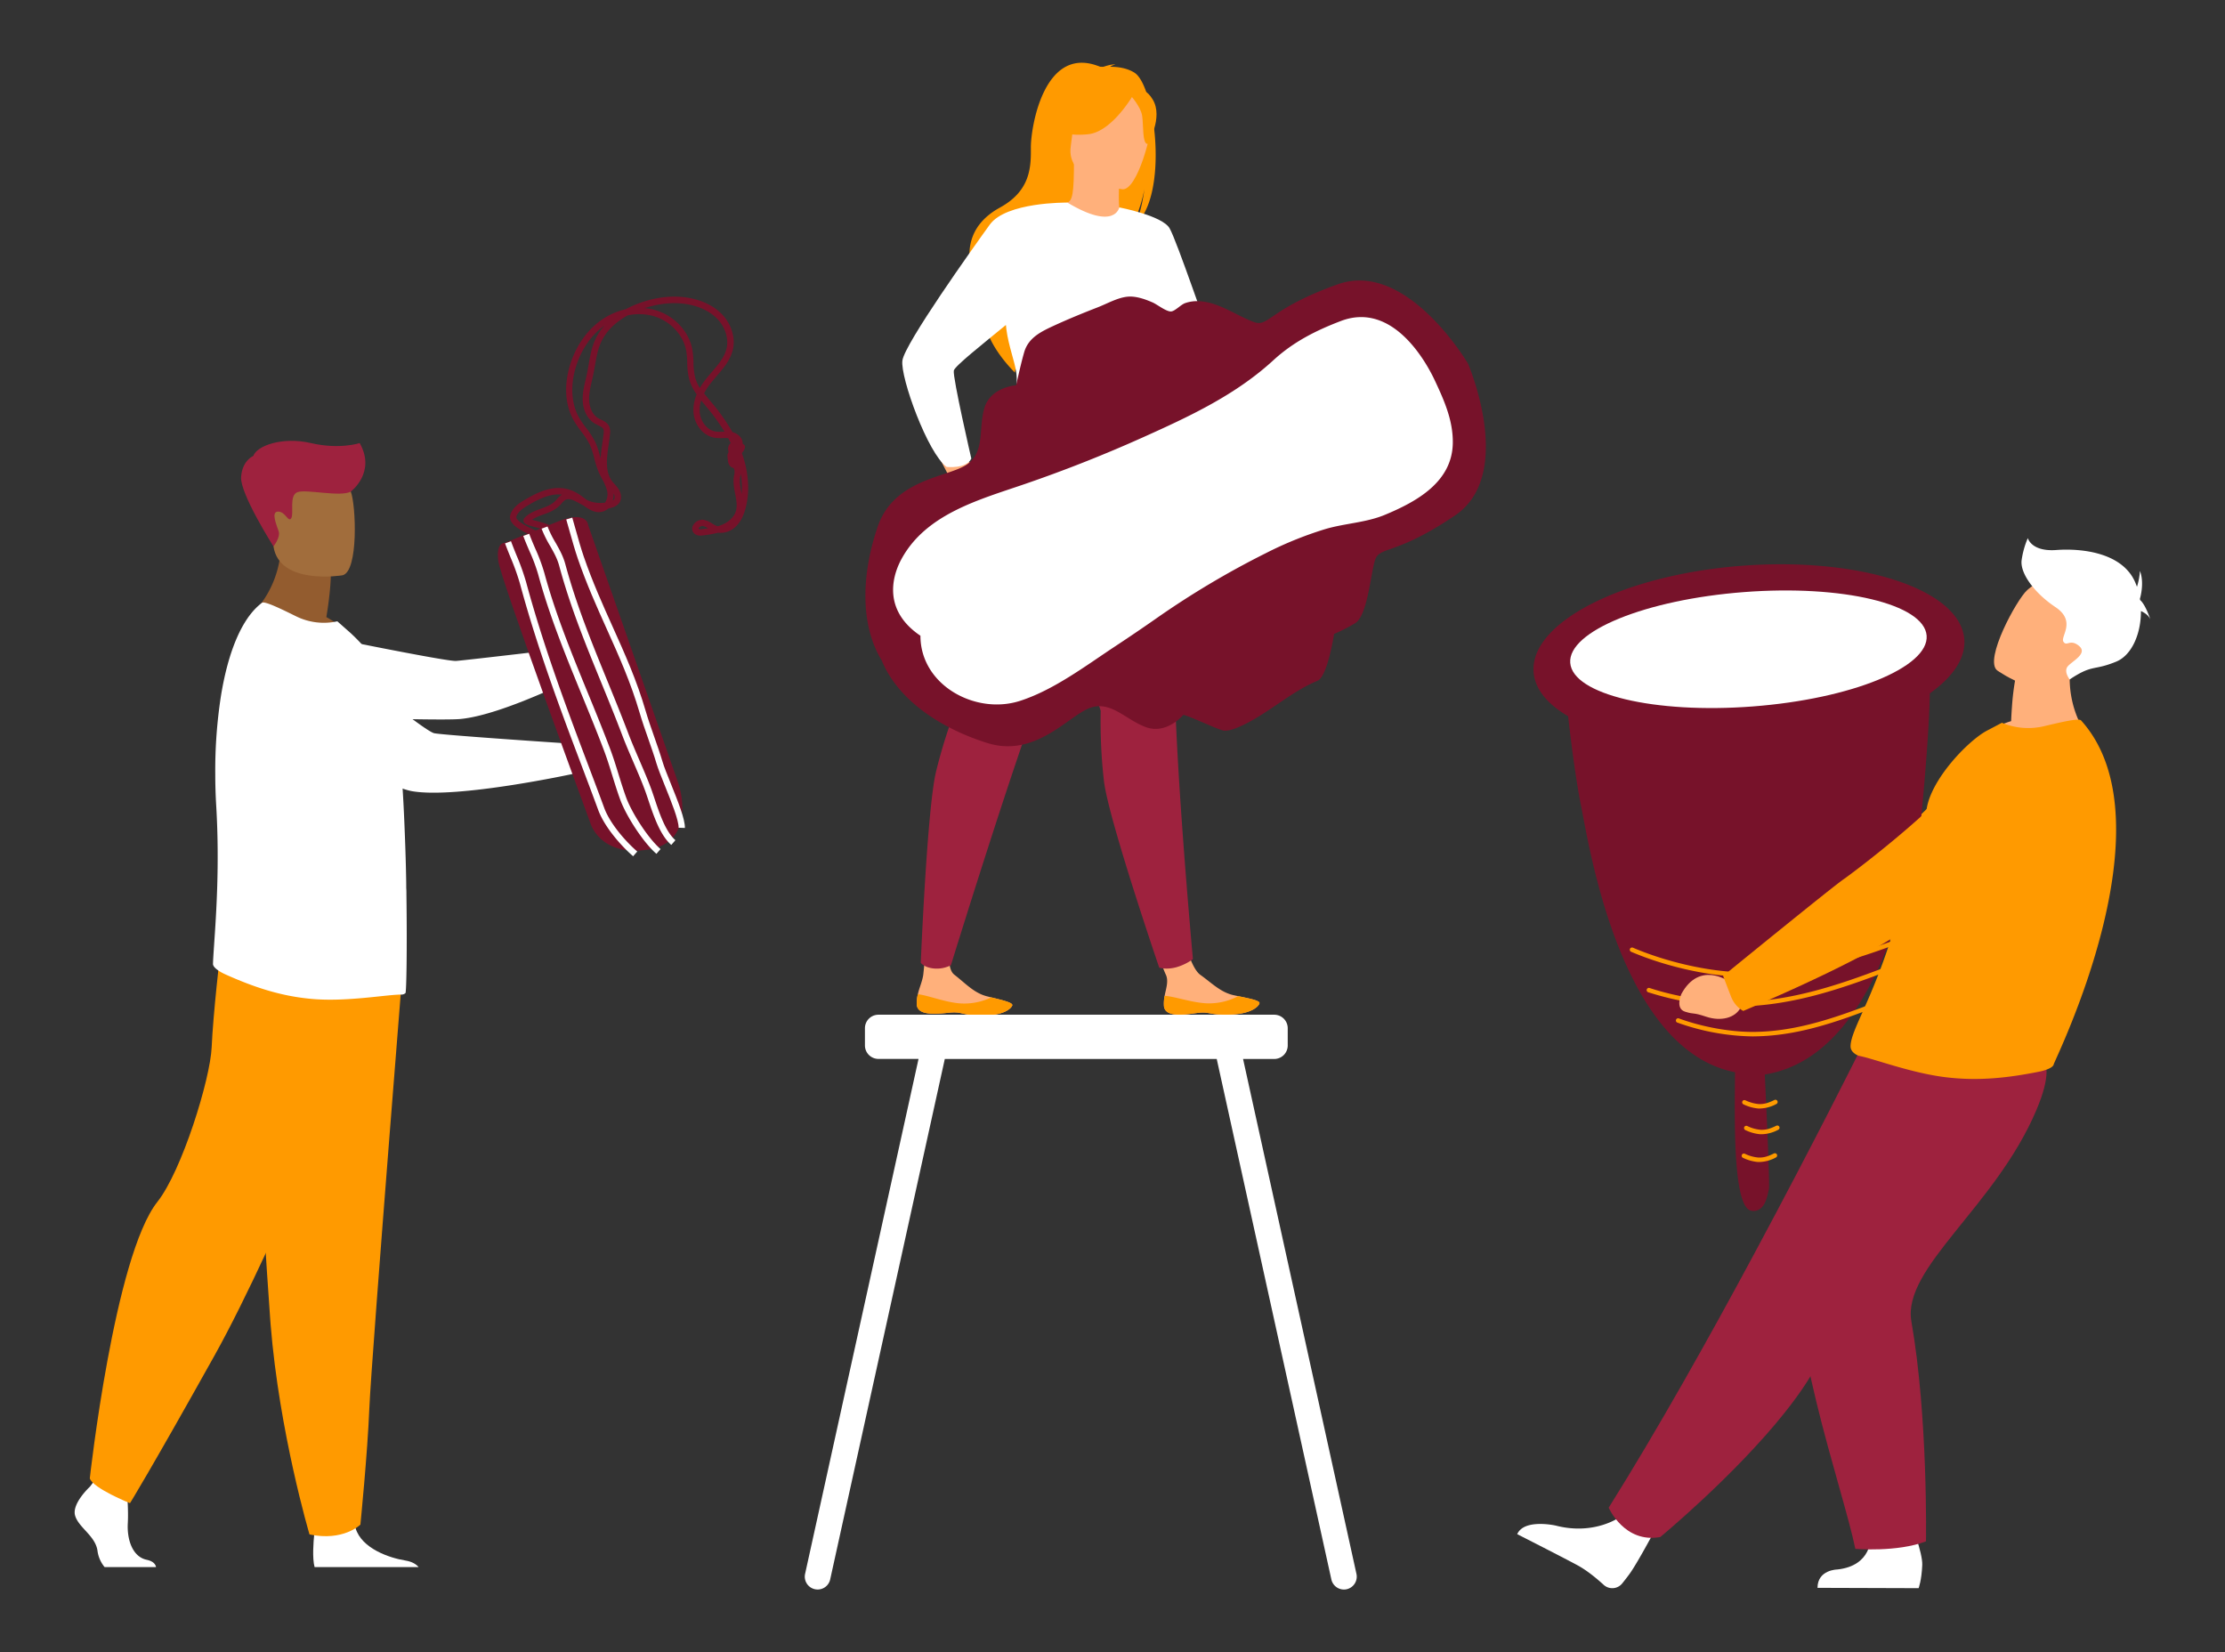 <svg id="Calque_1" data-name="Calque 1" xmlns="http://www.w3.org/2000/svg" viewBox="0 0 1494.59 1109.79"><rect x="0" y="0" width="1494.59" height="1109.79" fill="#333333" stroke="none"/><defs><style>.cls-1{fill:#ffb07b;}.cls-2{fill:#ff9a00;}.cls-3{fill:#9e223e;}.cls-4{fill:#fff;}.cls-5{fill:#935c2f;}.cls-6{fill:#a16d3c;}.cls-7{fill:#ea8e50;}.cls-8{fill:#77122a;}</style></defs><path class="cls-1" d="M781.86,675.76c.72,6.65,10.12,6.41,20.74,4.82s7.88,1.2,22.82.91,19.93-5.4,20.58-7.56c.58-1.91-6.66-3.27-14.42-4.88-1-.2-2-.42-2.94-.63-8.75-1.92-14.71-8.22-22.32-13.64-7.21-5.14-12.07-28.68-12.07-28.68L773,626s6.68,21.29,10.15,28.7c2.05,4.35-.13,10-.82,14.14A26.1,26.1,0,0,0,781.86,675.76Z"/><path class="cls-2" d="M802.6,680.58c10.63-1.6,7.88,1.2,22.82.91s19.93-5.4,20.58-7.56c.58-1.91-6.66-3.27-14.42-4.88l-.09.14a41.9,41.9,0,0,1-21.78,4.66c-10.06-.68-20.43-4.52-27.37-5a26.1,26.1,0,0,0-.48,7C782.58,682.41,792,682.17,802.6,680.58Z"/><path class="cls-1" d="M615.81,674.71c.46,6.67,9.86,6.78,20.54,5.59s7.83,1.5,22.77,1.77,20.11-4.64,20.85-6.77c.65-1.89-6.54-3.52-14.23-5.43-1-.23-1.94-.48-2.91-.73-8.67-2.25-14.39-8.77-21.79-14.48-7-5.4-1.25-27.83-1.25-27.83l-16.11-7.61s-2.22,23.11-3.42,34.8c-.49,4.79-2.87,9.59-3.71,13.76A25.58,25.58,0,0,0,615.81,674.71Z"/><path class="cls-2" d="M636.35,680.3c10.68-1.19,7.83,1.5,22.77,1.77s20.11-4.64,20.85-6.77c.65-1.89-6.54-3.52-14.23-5.43l-.09.14a41.92,41.92,0,0,1-21.95,3.83c-10-1.05-20.24-5.28-27.15-6.06a25.58,25.58,0,0,0-.74,6.93C616.27,681.38,625.67,681.49,636.35,680.3Z"/><path class="cls-3" d="M652,341.93s-4.46,21.62-8.94,131.24a353.71,353.71,0,0,0-14.3,45.12c-6,24.81-10.26,128.38-10.26,128.38s2.39,3.45,9.68,3.89a21,21,0,0,0,10.57-2.25S680.58,512.67,700.93,460s32.28-127.85,32.28-127.85Z"/><path class="cls-3" d="M702.3,351.18S705.6,373,739.36,477.4a354.06,354.06,0,0,0,2.2,47.28c3,25.37,37.12,125.24,37.12,125.24s4.54,1.58,11.35-.22a35.79,35.79,0,0,0,11.29-5.48S788.22,501.47,789.08,445s-14-131.12-14-131.12Z"/><path class="cls-2" d="M762.09,48.85c-5.29-3.37-11.8-4-16.38-4a7.8,7.8,0,0,1,3.57-1.48c-2.81-.56-9.27,1.93-9.27,1.93-38.61-17.14-47.7,40.53-47.55,54s-.52,29-20.78,40.12c-39.87,21.83-9.31,65-9.31,65-7.18,20.59,19.39,45.82,19.39,45.82-.45-10.94,49.74-80.6,76.8-96.49,6.85-9.07,10-25.55,10.18-26.85-1.76,13.1-4.38,20.37-6.59,24.42C785.36,132,776.12,57.77,762.09,48.85Z"/><path class="cls-1" d="M753.68,146.29c.14.06-12.66,6.7-22.29,4.07-9.06-2.47-15-14.21-14.85-14.24,3.83-.76,4.94-6,4.86-28.67l1.74.34,28.1,5.57,1,.2s-.67,9.17-.69,17.81c0,1.83,0,3.63.09,5.32C751.88,141.71,752.43,145.7,753.68,146.29Z"/><path class="cls-2" d="M720.12,104.61s-8.54-13.5-10.6-25c-1.46-8.25,2.74-38.81,33.45-34.41a41.79,41.79,0,0,1,17.31,6.54c6.67,4.51,16.29,14.23,5.53,40.9l-2.8,9Z"/><path class="cls-1" d="M754,127.14s-38.26-5.06-34.75-28.84,1-40.45,25.53-38.23,28,12,28.73,20.22S764.05,127.84,754,127.14Z"/><path class="cls-2" d="M762.25,62.08S747.65,88.42,731,90.15s-23-3.6-23-3.6a45.94,45.94,0,0,0,18.86-24.62S756.35,47.63,762.25,62.08Z"/><path class="cls-2" d="M759.33,64s6.87,7.39,7.87,13.73,0,18.93,3.7,19c0,0,10.7-17.79,3.45-29.84C766.66,54.13,759.33,64,759.33,64Z"/><path class="cls-1" d="M857.45,254.85s16.61,2.72,21,13.52-1.73,18.12-4.07,18.1-6.82-1.76-8.92-7.36S857.45,254.85,857.45,254.85Z"/><path class="cls-1" d="M628.77,303.05s18.64,0,25.35,11,1.39,20.11-1.18,20.51-7.77-.69-11.07-6.43S628.77,303.05,628.77,303.05Z"/><path class="cls-4" d="M857.91,267.39c-1.65-.36-8.88-1.21-18.07-2.65-16.93-2.66-40.53-7.33-48.45-14.64-2.15-2-7.14-12.9-12.34-25.41-5.25,27.7-5.54,48.94-4.15,65.12L660.47,314.43c9.82-19.83,25-44.43,22.15-64.33-1-7.38-5.1-17.5-6.61-28.88-.12-1-.23-2-.32-2.95-16.05,13.21-34.59,27.79-35,30.7-.74,4.89,11.76,59,11.76,59-3.11,7.14-16.58,5.63-16.58,5.63-12.63-9-31.2-60.11-29.71-71.43s47.53-75.84,58.67-91.26c11-15.23,51.2-14.85,52.17-14.84h0c32,19.19,34.84,3.24,34.84,3.24s28.84,5.48,33.79,14,26.69,73.11,28.23,75.39c3.22,4.76,55.75,23.79,56.69,29.3S862.62,268.39,857.91,267.39Z"/><g id="man"><path class="cls-4" d="M50.46,1018c2.4,8.1,13.49,13.5,15,23.4a21.54,21.54,0,0,0,4.81,11.16h34.54c-.34-1.9-1.86-4-6.35-4.93-9.59-2.1-13.21-13.73-12.61-24.53.25-4.52.13-9.68-.09-14.15-.31-6.18-.81-11-.81-11l-20.39-4.8-2.15,2.76-2,2.64S48.06,1009.89,50.46,1018Z"/><path class="cls-4" d="M211.31,1052.55h69.88c-1.58-1.86-4.26-3.65-8.8-4.39-10.76-1.74-29.38-8-33.54-21.73-.13-.44-.26-.89-.36-1.36-3.29-14.69-27.29,4.5-27.29,4.5s-.07.59-.18,1.59C210.6,1035.3,209.67,1046.52,211.31,1052.55Z"/><path class="cls-2" d="M269.53,663.22s-3.64,45.46-7.93,100.11c-5.82,74.23-12.82,165.41-13.51,182.69-1.2,30-6,78-6,78s-11.39,11.4-34.19,6.6c0,0-20.31-68.5-26.12-141-.09-1.18-.18-2.38-.27-3.58-5.4-73.77-13.79-229.12-13.79-229.12Z"/><path class="cls-2" d="M252.89,668.62S187.21,833.26,144,910.63s-56.68,99-56.68,99-24.74-9.9-27-16.65c0,0,16.51-149.37,45.43-185.78,16.34-20.58,35.54-82.32,36.44-103.92s5.85-64.32,5.85-64.32Z"/><path class="cls-5" d="M219.21,414.47c2.92-17.24,3-27.46,3-27.46l-33.33-26.85c1.24,36.92-22.42,54.68-22.42,54.68s44.4,21.86,70.07,13.76A61.64,61.64,0,0,0,219.21,414.47Z"/><path class="cls-6" d="M230.06,386.4s-42.39,7.05-46.37-19.42-12.13-43.38,14.77-49,33.69,3.69,37.16,12.2S241,383.89,230.06,386.4Z"/><path class="cls-6" d="M379,441l9-5.58s11.25-16.62,30.47-6.29c0,0,7.62,4.85,2.51,8.91s-3.74,1.77-10.82,7.66-16.23,8-22.14,4.75l-7.58-.72Z"/><path class="cls-4" d="M389.67,442.71c-2.32-7.28-3.43-7.92-3.43-7.92s-73,8.62-79.87,9.13-102.44-19.18-102.44-19.18l-45.12,54.8s133,5,150.44,3.38c28.78-2.7,80.95-29.48,80.95-29.48A21.35,21.35,0,0,0,389.67,442.71Z"/><path class="cls-4" d="M143.07,647.34c-.13,2.83,5.7,5.93,8.23,7.07,19,8.54,36.79,14.47,56.84,16.4,23.78,2.44,51.89-2.91,61.52-2.78a4.15,4.15,0,0,0,2.7-1c.64-.52,1.16-29.57.64-66.19,0-1.42,0-3-.12-4.38v-.51c0-3.81-.1-7.69-.18-11.6-.24-10.7-.65-21.69-1.11-32.61-.69-16.1-1.65-31.92-3-45.94-1.38-14.64-3.14-27.32-5.37-36.31-5.14-20.69-17-34.32-27.77-44.35l-8.86-7.83A42,42,0,0,1,199,414c-10.15-5-21.21-10.42-23-9.13-13.7,10.24-22.92,33.49-27.65,63A326.56,326.56,0,0,0,144.6,520q0,10.65.66,21.57c2.29,39-.06,72.87-1.41,92.53C143.47,639.75,143.16,644.24,143.07,647.34Z"/><path class="cls-6" d="M378.64,502.79l11-1.82s12.56-18.18,34.47-8c0,0,8.68,4.86,2.94,9.4s-4.22,2.05-12.17,8.62-18.32,9.2-25.05,6l-8.59-.45Z"/><path class="cls-4" d="M387.07,508.4c-.36-8.12-4.68-9-4.68-9s-83.5-5.52-90.7-6.92S218,436,218,436s-25.71-23.11-43.73-15.31c-15.66,6.77-20.56,20.15-21.35,32.44a35.73,35.73,0,0,0,20.63,34.57c29.87,13.95,89.6,41.34,103.2,43.7,30.28,5.26,108.09-11.6,108.09-11.6A25.46,25.46,0,0,0,387.07,508.4Z"/><path class="cls-3" d="M235.62,330.18s17.21-12.76,6-32.58c0,0-13.54,4.49-32.76,0s-36.44,1.87-38.68,8.6c0,0-7.48,3-8.23,14.21S183.69,367,183.69,367s4.81-6,3.5-10.1-5.43-13.28-.38-13.28,6.74,7.49,8.79,4.49-1.68-15.52,4.31-17.58S228.89,334,235.62,330.18Z"/></g><path class="cls-4" d="M911.16,1057.11,835,711.27h21a9.07,9.07,0,0,0,9-9V690.55a9.07,9.07,0,0,0-9-9H590a9.07,9.07,0,0,0-9,9v11.68a9.07,9.07,0,0,0,9,9h27L540.8,1057.11a8.63,8.63,0,1,0,16.85,3.74l77-349.58H817.31l77,349.58a8.66,8.66,0,0,0,10.29,6.58h0A8.68,8.68,0,0,0,911.16,1057.11Z"/><path class="cls-7" d="M1170.74,649.21l-7.67,6.24s-21-7.53-25.74,17.41c0,0-1.26,10.63,5.48,10.65s4-1.16,13.49-.88,17.44-4.75,18.84-12.48l4.56-6.56Z"/><path class="cls-2" d="M1171.61,662.59c-6.12-6.39-5.63-11.12-5.63-11.12s70.89-58,78.08-62.77c4.9-3.22,57.11-49.51,81.52-77.73,12.11-14,27.1-8.57,44.26-3.64l14.13,4.05c17.06,4.9,21.49,28.76,7.5,40.35-39.43,32.66-105,69.38-117.28,77.1-30.46,19.17-90.09,41.94-90.09,41.94A37.73,37.73,0,0,1,1171.61,662.59Z"/><path class="cls-4" d="M1088.64,1018.6s-17.21,12.89-43.57,6.08c0,0-21.26-4.84-25.92,5.76,0,0,32.6,16.56,40.85,21.09,6.22,3.41,12.7,8.8,17.29,13a8.55,8.55,0,0,0,12.38-1c1.43-1.76,3.08-3.86,4.87-6.3,5-6.81,16.74-28.81,16.74-28.81Z"/><path class="cls-3" d="M1080.6,1012.65s10.48,24.15,34.66,19.71c0,0,49.35-40.75,83.2-83.08,11-13.75,20.35-27.67,25.85-40.41,22.45-52,83-129.48,121.55-168.76l-96.37-34.87s-30.87,62.1-71.94,138.37C1148,898.57,1113.06,960.89,1080.6,1012.65Z"/><path class="cls-4" d="M1256.58,1032.31s1.05,19.27-22.32,21.84c0,0-13.35.07-13.39,12.34l67.91.22s2-5,2.45-15.55c.37-8.14-7.89-29.42-7.89-29.42Z"/><path class="cls-3" d="M1281.1,705.24s-42.93,47.18-70.19,132.17c-14.82,46.24,27.18,162.51,35.37,202.9,0,0,28.18,2.39,47.45-5.06,0,0,1.46-83.43-9.81-147.73-6.3-36,56.53-77,84-142,18.68-44.24-4.05-43.49-32-44.55Z"/><path class="cls-1" d="M1330.66,494.77c23.89,13.49,72.79,1.05,72.79,1.05s-19.86-22.7-10.84-59.27l-18.75,9.53-20.15,10.23a167,167,0,0,0-2.2,18.05c-.23,3-.44,6.33-.58,10A62.69,62.69,0,0,0,1330.66,494.77Z"/><path class="cls-2" d="M1243.07,702.81c0,4.19,4.84,6.2,5.87,6.41,9.63,1.76,36.53,12.22,60.76,14.62,20.41,2.14,39.35.11,60.17-4.07,2.75-.55,9.22-2.29,9.68-4.94.58-2.88,80.28-162.49,18.32-231-1.45-1.61-13.68,1.28-24.87,3.94a46,46,0,0,1-28.27-2.31l-10.49,5.52c-12.88,7.18-37.25,32.68-40.1,52.69-1.45,10.18-7.27,17.71-9,26.66q-.93,5-1.91,9.7-1.9,9.27-3.92,17.66c-3.65,15.14-7.5,28.17-11.27,39.42-4,11.95-8,21.89-11.49,30.21-4.57,10.78-8.43,18.84-10.84,25C1244.05,696.64,1243.07,700,1243.07,702.81Z"/><path class="cls-1" d="M1341.5,450.25s35.59,25.54,51.15,3.13,30.64-34.21,8.58-51.46-32.47-11.8-39.48-5.59S1332.64,443,1341.5,450.25Z"/><path class="cls-4" d="M1358,376.09a57.17,57.17,0,0,1,4.14-14.67s2.24,9.25,19.15,8,43.7,1.67,52.64,20.93c.56,1.23,1.07,2.49,1.52,3.78a44.48,44.48,0,0,0,2-10.67c3.21,8.3,0,18.67,0,18.67h0c0,.3.08.61.13.91,3.73,3.16,6.86,13,6.86,13-1.12-2.73-3.87-4.52-6.32-5.62.08,15-6,29.65-16.67,34-15.61,6.38-15.48,1.51-31.18,11.92,0,0-4.21-5.22-1.34-8.73s13.72-8.62,7.66-13.72-8.3.64-10.53-2.87,8.93-13.72-5.42-23.29S1356.71,384.71,1358,376.09Z"/><path class="cls-8" d="M502.54,329.48A55,55,0,0,1,501,340.64c-1.37,5.61-3.49,9.78-6.48,12.76a14.7,14.7,0,0,1-12.19,4.41,77.63,77.63,0,0,1-9.86,1.77c-1.37.19-4.21.57-6.15-1.3a4.42,4.42,0,0,1-.81-5.33,7.17,7.17,0,0,1,7.12-3.81,15.64,15.64,0,0,1,5.69,2.47,18.05,18.05,0,0,0,3.21,1.68c.2.07.41.13.61.18a28,28,0,0,0,3.32-1.2c4.42-1.95,7.62-5.14,8.78-8.75s.41-7.57-.4-11.75c-.69-3.6-1.41-7.32-.94-11.11.07-.51.15-1,.24-1.52a8.26,8.26,0,0,0,.09-3.81,4,4,0,0,0-.53-1,4.34,4.34,0,0,1-2.82-2,6.84,6.84,0,0,1-.93-3.59,7,7,0,0,1-.24-1.87,2.76,2.76,0,0,1-.07-.49,3.63,3.63,0,0,1,.5-2.09c.09-.26.2-.52.31-.78a5.65,5.65,0,0,1-.19-3.42,4.44,4.44,0,0,1,1.58-2.47c-.55-1.12-1.13-2.24-1.74-3.37a31,31,0,0,0-3.74,0A27.79,27.79,0,0,1,480,294c-7.44-1.22-13.53-8.53-14.16-17a26.66,26.66,0,0,1,2.14-12.11,33.07,33.07,0,0,1-5-10.05,47.21,47.21,0,0,1-1.34-11.19,56.63,56.63,0,0,0-.69-8.07c-2-10.81-10.89-20.19-22.2-23.34a36.42,36.42,0,0,0-17.07-.43c-8.37,4.62-14.56,10.75-17.82,17.8-2.32,5-3.26,10.42-4.26,16.16-.36,2.06-.73,4.19-1.17,6.27-.26,1.27-.56,2.54-.85,3.81-1,4.24-1.9,8.24-1.85,12.33.05,4.43,1.68,10.09,6.07,12.67.55.33,1.17.63,1.82.94,2.16,1.05,4.6,2.23,5.7,4.89a9.92,9.92,0,0,1,.45,4.8c-.23,2.34-.58,4.77-.92,7.12-1.26,8.85-2.58,18,2.32,24.59.51.68,1.09,1.34,1.71,2a23.61,23.61,0,0,1,2.89,3.77c1.4,2.41,2.23,6.25,0,9.11a9.14,9.14,0,0,1-4.49,2.79,26.35,26.35,0,0,1-2.74.73,9.41,9.41,0,0,1-2.79,1.72c-5.09,2-9.68-.76-13.8-3.8l-.14-.07c-.81-.41-1.64-.86-2.48-1.31-3.57-1.95-6.94-3.78-9.58-2.34a10.41,10.41,0,0,0-2.49,2.31c-.22.26-.44.51-.67.76-3.41,3.73-7.67,5.29-11.79,6.79a32,32,0,0,0-7.43,3.43c1.1.33,2.41.67,3.44.94,4.55,1.2,7.4,2,8.7,3.32a2.11,2.11,0,0,1-3,3c-.75-.64-4.53-1.63-6.79-2.23-5.32-1.4-7.49-2-8-3.9a2.47,2.47,0,0,1,.62-2.39c3.15-3.28,7.14-4.73,11-6.14s7.41-2.7,10.11-5.67l.63-.7a14.26,14.26,0,0,1,3.41-3.1c-7-.81-14.09,2.1-22,6.72-3.87,2.26-7.44,4.57-8.61,8-1,2.94,8.85,7.52,12.08,9,1.22.57,2.19,1,2.88,1.41a2.11,2.11,0,1,1-2.05,3.69c-.56-.31-1.51-.75-2.62-1.27-6.17-2.87-16.49-7.68-14.3-14.2,1.77-5.26,7-8.32,10.49-10.34,11.45-6.67,23.82-11.58,36.76-2.43.86.61,1.74,1.28,2.63,1.95l1.41,1.07a21.67,21.67,0,0,0,12.24,1.8,10.29,10.29,0,0,0,1.36-8.13,34.27,34.27,0,0,0-3.36-7.87c-.83-1.57-1.69-3.2-2.41-4.9a65.19,65.19,0,0,1-2.79-8.82,54.5,54.5,0,0,0-3-9.2,53.17,53.17,0,0,0-5.74-8.85,70.71,70.71,0,0,1-5.17-7.62c-5.63-10.08-6.54-23-2.55-36.51,3.78-12.76,11.22-23.61,20.94-30.55a45.74,45.74,0,0,1,16.59-7.44,67.65,67.65,0,0,1,8.86-4c12.71-4.67,25.39-5.72,36.65-3,8.33,2,15.29,5.93,20.12,11.39,5.59,6.33,8.07,14.91,6.46,22.38-1.54,7.16-6.29,12.69-10.89,18-1.68,2-3.42,4-4.93,6a38.46,38.46,0,0,0-3.56,5.73c1.27,1.65,2.62,3.27,3.95,4.87l1.32,1.57a137.13,137.13,0,0,1,13.77,19.57c3.66,1,7,3.89,6.89,7.89v.05h0A2.12,2.12,0,0,1,500.3,301a7.88,7.88,0,0,1-2,3.3A67.78,67.78,0,0,1,502.54,329.48Zm-4.36,2.3a57.08,57.08,0,0,0-.6-13.59c-.06.56-.16,1.11-.24,1.64s-.15.9-.21,1.35c-.39,3.12.23,6.36.89,9.79C498.07,331.24,498.13,331.51,498.18,331.78ZM470,274.69a19.51,19.51,0,0,0,0,2c.42,5.68,4.51,12.15,10.62,13.14a23.31,23.31,0,0,0,4.61.13l1.42,0a137.42,137.42,0,0,0-11.83-16.39L473.52,272c-.85-1-1.7-2-2.54-3.08A22.24,22.24,0,0,0,470,274.69Zm.12-14.15a45.61,45.61,0,0,1,2.88-4.38c1.61-2.16,3.4-4.24,5.12-6.25,4.45-5.18,8.66-10.07,10-16.17s-.78-13.36-5.5-18.7c-5.37-6.07-12.72-8.83-17.94-10.08-9.7-2.31-20.6-1.62-31.67,2a38.48,38.48,0,0,1,6.84,1.24c12.84,3.57,23,14.28,25.23,26.65a61.14,61.14,0,0,1,.75,8.66A43.81,43.81,0,0,0,467,253.72,26.64,26.64,0,0,0,470.09,260.54Zm-.87,94.6v0c.53.52,2.11.3,2.71.22,1.21-.16,2.43-.33,3.65-.52a10.55,10.55,0,0,0-3.59-1.56,2.88,2.88,0,0,0-2.23.92A1.67,1.67,0,0,0,469.22,355.14Zm-57.57-19a3,3,0,0,0,.68-.6c.84-1.07.49-2.88-.21-4.19A15.46,15.46,0,0,1,411.65,336.11ZM403.43,308c.19-3.31.67-6.67,1.15-10,.34-2.41.67-4.68.89-6.93a6.26,6.26,0,0,0-.14-2.77c-.49-1.18-1.95-1.88-3.64-2.7-.7-.34-1.43-.69-2.12-1.1-5-3-8.07-9-8.16-16.27-.06-4.59,1-9,2-13.33q.44-1.86.84-3.72c.42-2,.78-4.11,1.13-6.13,1-5.76,2-11.72,4.59-17.22a37.25,37.25,0,0,1,6.12-9.2l-.08.06c-9,6.4-15.83,16.45-19.34,28.31-3.61,12.18-2.82,24.3,2.18,33.24a66.58,66.58,0,0,0,4.87,7.16,57.57,57.57,0,0,1,6.17,9.57,56.92,56.92,0,0,1,3.29,9.93C403.24,307.3,403.34,307.66,403.43,308Z"/><path class="cls-8" d="M375.46,350c19.12-7.34,19.65,2.77,19.65,2.77l60.8,174.06s12.81,38.5-20.15,43.74-39.23-17.88-39.23-17.88-60.11-163.11-61.8-175.86S339,364.63,339,364.63l13.69-5.51Z"/><path class="cls-4" d="M428.06,571.92l-2.77,3.19c-8.79-7.61-19.44-20.17-23.45-31.08-4.17-11.33-8.44-22.62-12.57-33.54-14.11-37.25-28.81-77.09-40-118.46a154.56,154.56,0,0,0-6.33-17.65c-1.24-3.06-2.52-6.22-3.69-9.41l4-1.46c1.15,3.13,2.41,6.26,3.64,9.29a159.07,159.07,0,0,1,6.5,18.13c11.14,41.18,25.8,80.91,39.87,118.07,4.14,10.92,8.41,22.22,12.59,33.57C409.56,552.77,419.68,564.66,428.06,571.92Z"/><path class="cls-4" d="M443.71,570.29l-2.77,3.2c-9.19-8-20.39-25.71-24.27-36.26-2-5.43-3.67-10.87-5.3-16.13-1.75-5.66-3.56-11.51-5.74-17.27-4.69-12.37-9.82-24.91-14.79-37-10.73-26.19-21.83-53.27-29.29-80.86a115.93,115.93,0,0,0-5.92-15.87c-1.39-3.23-2.83-6.57-4.14-10.14l4-1.46c1.27,3.46,2.68,6.75,4.05,9.93a121.19,121.19,0,0,1,6.12,16.43c7.4,27.35,18.44,54.3,29.12,80.36,5,12.16,10.13,24.73,14.83,37.15,2.23,5.88,4.06,11.8,5.83,17.52,1.61,5.21,3.28,10.6,5.23,15.92C424.27,545.63,435.13,562.86,443.71,570.29Z"/><path class="cls-4" d="M453.69,564.32l-2.77,3.19c-7.49-6.49-11.87-19.56-15.39-30.07-.79-2.36-1.54-4.59-2.25-6.53-2.14-5.82-5.07-12.62-7.9-19.2-2.57-6-5.23-12.15-7.26-17.51-4.65-12.28-9.56-24.3-14.32-35.92-10.64-26-20.7-50.64-28.19-78.32-1.35-5-3.67-9-6.14-13.38a76,76,0,0,1-5.68-11.5l4-1.46a71.91,71.91,0,0,0,5.39,10.87c2.48,4.36,5.05,8.88,6.54,14.36,7.42,27.44,17.43,51.91,28,77.83,4.76,11.64,9.68,23.69,14.36,36,2,5.28,4.63,11.41,7.18,17.34,2.85,6.63,5.8,13.48,8,19.41.74,2,1.5,4.26,2.3,6.65C442.89,546.11,447.07,558.58,453.69,564.32Z"/><path class="cls-4" d="M460.06,556.11v0l-4.23-.15c.19-4.9-5-17.77-9.17-28.1-2.37-5.9-4.61-11.47-5.69-15.08-1.54-5.22-3.55-10.95-5.49-16.49-2.06-5.86-4.18-11.92-5.8-17.48-6-20.47-13.78-37.83-22.05-56.21-6.67-14.82-13.56-30.14-19.51-47.41-2-5.92-3.64-11.7-5.2-17.3-.82-2.94-1.67-6-2.56-9l4.05-1.21c.91,3.06,1.76,6.11,2.58,9.07,1.54,5.53,3.14,11.26,5.13,17.05,5.88,17.09,12.74,32.33,19.37,47.06,8.33,18.51,16.2,36,22.25,56.76,1.59,5.45,3.69,11.45,5.73,17.26,1.95,5.59,4,11.37,5.56,16.69,1,3.41,3.22,8.9,5.56,14.7C455.34,538.1,460.25,550.3,460.06,556.11Z"/><path class="cls-8" d="M885,457.25c6.77-2.8,11.14-31.46,11.14-31.46a115.75,115.75,0,0,0,14-7.11c8.27-4.81,10.39-31.71,13.35-42s13-2.83,53.85-30.43,8.77-102,8.77-102-41.06-69.87-87.45-53.3S852.35,220,842.29,216.3c-11.95-4.4-23.74-13.48-37-14a24,24,0,0,0-9.24,1.31c-2.85,1-6.76,5.41-9.41,5.58-3.21.21-9.4-4.75-12.43-6.06-4.39-1.9-9-3.58-13.82-3.91-7.66-.52-15.8,4.39-22.87,7.14-9.85,3.83-19.64,7.82-29.24,12.23-8.94,4.12-17.48,8.19-20.31,18-2.1,7.31-3.7,14.8-5.44,22.2,0,0-17.08,1.09-21.27,15.18s.65,29.89-12.11,38.25-48.69,9.55-59.58,41.51-12,65.88,2.73,89.92c10.69,26.07,38.67,45.27,70.88,55.4s54.42-18.12,68.71-23.47,24.16,7.91,38,12.87,24.81-8.14,24.83-8.17c.84-1,24.35,10.35,27.53,10.47,3.5.14,6.89-1.14,10.1-2.54C851,480.13,866.4,464.94,885,457.25Z"/><path class="cls-4" d="M777.41,414.87A582,582,0,0,1,850,371.69a247.33,247.33,0,0,1,40.22-16.32c13.13-3.89,27.29-4.3,39.93-9.53,21.7-9,45.4-22.2,45.74-48.32.2-15.16-5.83-28.64-12.09-42-5.11-10.91-27.66-53.48-63.18-39.89-16.86,6.45-31.81,14-45.24,26.31-25.45,23.37-56.33,37.74-87.56,51.77q-39,17.52-79.54,31.44c-30.3,10.41-66.14,19.94-82.68,50.24-4.12,7.54-6.44,16.23-5.46,24.76,1.34,11.65,8.69,20.52,18.14,26.85,0,33.24,37,53.33,66.82,43.77,22.64-7.27,44-23.45,63.6-36.4Q763.2,424.82,777.41,414.87Z"/><path class="cls-8" d="M1170.16,380c-79.89,6.1-142.59,38.08-140,71.42.87,11.43,9.29,21.53,23.19,29.63,1.88,16.61,5.07,42.2,8.66,60.05,5.47,27.12,26.37,164,103.47,179.08-.25,30.6-1.53,88.22,10.11,92.79a7.35,7.35,0,0,0,7.13-1.38c3.59-3,4.56-8.72,5.51-13,.6-2.73-1.44-48.61-2.77-76.89,79.38-12.63,99.82-145.09,105.06-172.59,0,0,5.23-52.46,5.8-83.41,15.49-11,24.13-23.58,23.15-36.36C1316.89,396,1250.06,373.93,1170.16,380Z"/><ellipse class="cls-4" cx="1174.45" cy="436.14" rx="120.05" ry="38.52" transform="translate(-29.8 90.7) rotate(-4.37)"/><path class="cls-2" d="M1166.61,676a200.39,200.39,0,0,1-59.47-9.55,1.5,1.5,0,1,1,.94-2.85c19.89,6.57,44.6,10.14,64.47,9.28,31.18-1.34,60.08-10.25,93.88-23.23a1.5,1.5,0,1,1,1.08,2.8c-34.08,13.08-63.25,22.07-94.83,23.43C1170.7,676,1168.67,676,1166.61,676Z"/><path class="cls-2" d="M1173.78,656.08c-1.36,0-2.72,0-4.09-.05-22.54-.48-50.89-6.9-74-16.75a1.5,1.5,0,0,1,1.18-2.76c22.78,9.71,50.7,16,72.88,16.51,34.75.72,66.4-8.13,103.2-21.67a1.5,1.5,0,1,1,1,2.82C1238.31,647.3,1207.41,656.08,1173.78,656.08Z"/><path class="cls-2" d="M1177.34,696.11a155.67,155.67,0,0,1-50.45-9.22,1.5,1.5,0,1,1,1-2.81c15.89,5.84,35.53,9.3,51.24,9,24.65-.45,47.36-7.22,73.87-17.23a1.5,1.5,0,1,1,1.06,2.8c-26.8,10.13-49.79,17-74.88,17.43Z"/><path class="cls-2" d="M1182.11,744.54c-.33,0-.66,0-1,0a28.46,28.46,0,0,1-10-2.81,1.5,1.5,0,1,1,1.29-2.71,26,26,0,0,0,8.9,2.52c3.87.21,7-.94,10.61-2.72a1.5,1.5,0,0,1,1.34,2.69A24.31,24.31,0,0,1,1182.11,744.54Z"/><path class="cls-2" d="M1183.38,761.82l-1,0a28.52,28.52,0,0,1-10-2.81,1.5,1.5,0,1,1,1.29-2.71,25.76,25.76,0,0,0,8.91,2.53c3.86.2,7-.94,10.61-2.72a1.5,1.5,0,0,1,1.33,2.69A24.44,24.44,0,0,1,1183.38,761.82Z"/><path class="cls-2" d="M1181.78,780.46l-1,0a28.73,28.73,0,0,1-10-2.81,1.5,1.5,0,1,1,1.29-2.71,26,26,0,0,0,8.91,2.52c3.88.22,7-.94,10.61-2.72a1.5,1.5,0,0,1,1.33,2.69A24.31,24.31,0,0,1,1181.78,780.46Z"/><path class="cls-1" d="M1170.69,655.4,1161,659s-19.47-13.77-31.59,8.63c0,0-4.39,9.78,2.55,11.9s4.42.12,14.18,3.37,19.36.91,23.05-6.06l6.61-4.85Z"/><path class="cls-2" d="M1162.69,669.14c-3.59-9.37-5.24-13.62-5.24-13.62s73.47-59.89,81-65c5.1-3.5,55.88-41.46,80.64-71A51.82,51.82,0,0,1,1369.43,502l15.42,3.23c18.62,3.91,24.67,27.48,10.23,39.86-40.69,34.88-109.31,75.34-122.1,83.75C1241.21,649.73,1171,679,1171,679S1165.51,676.51,1162.69,669.14Z"/></svg>